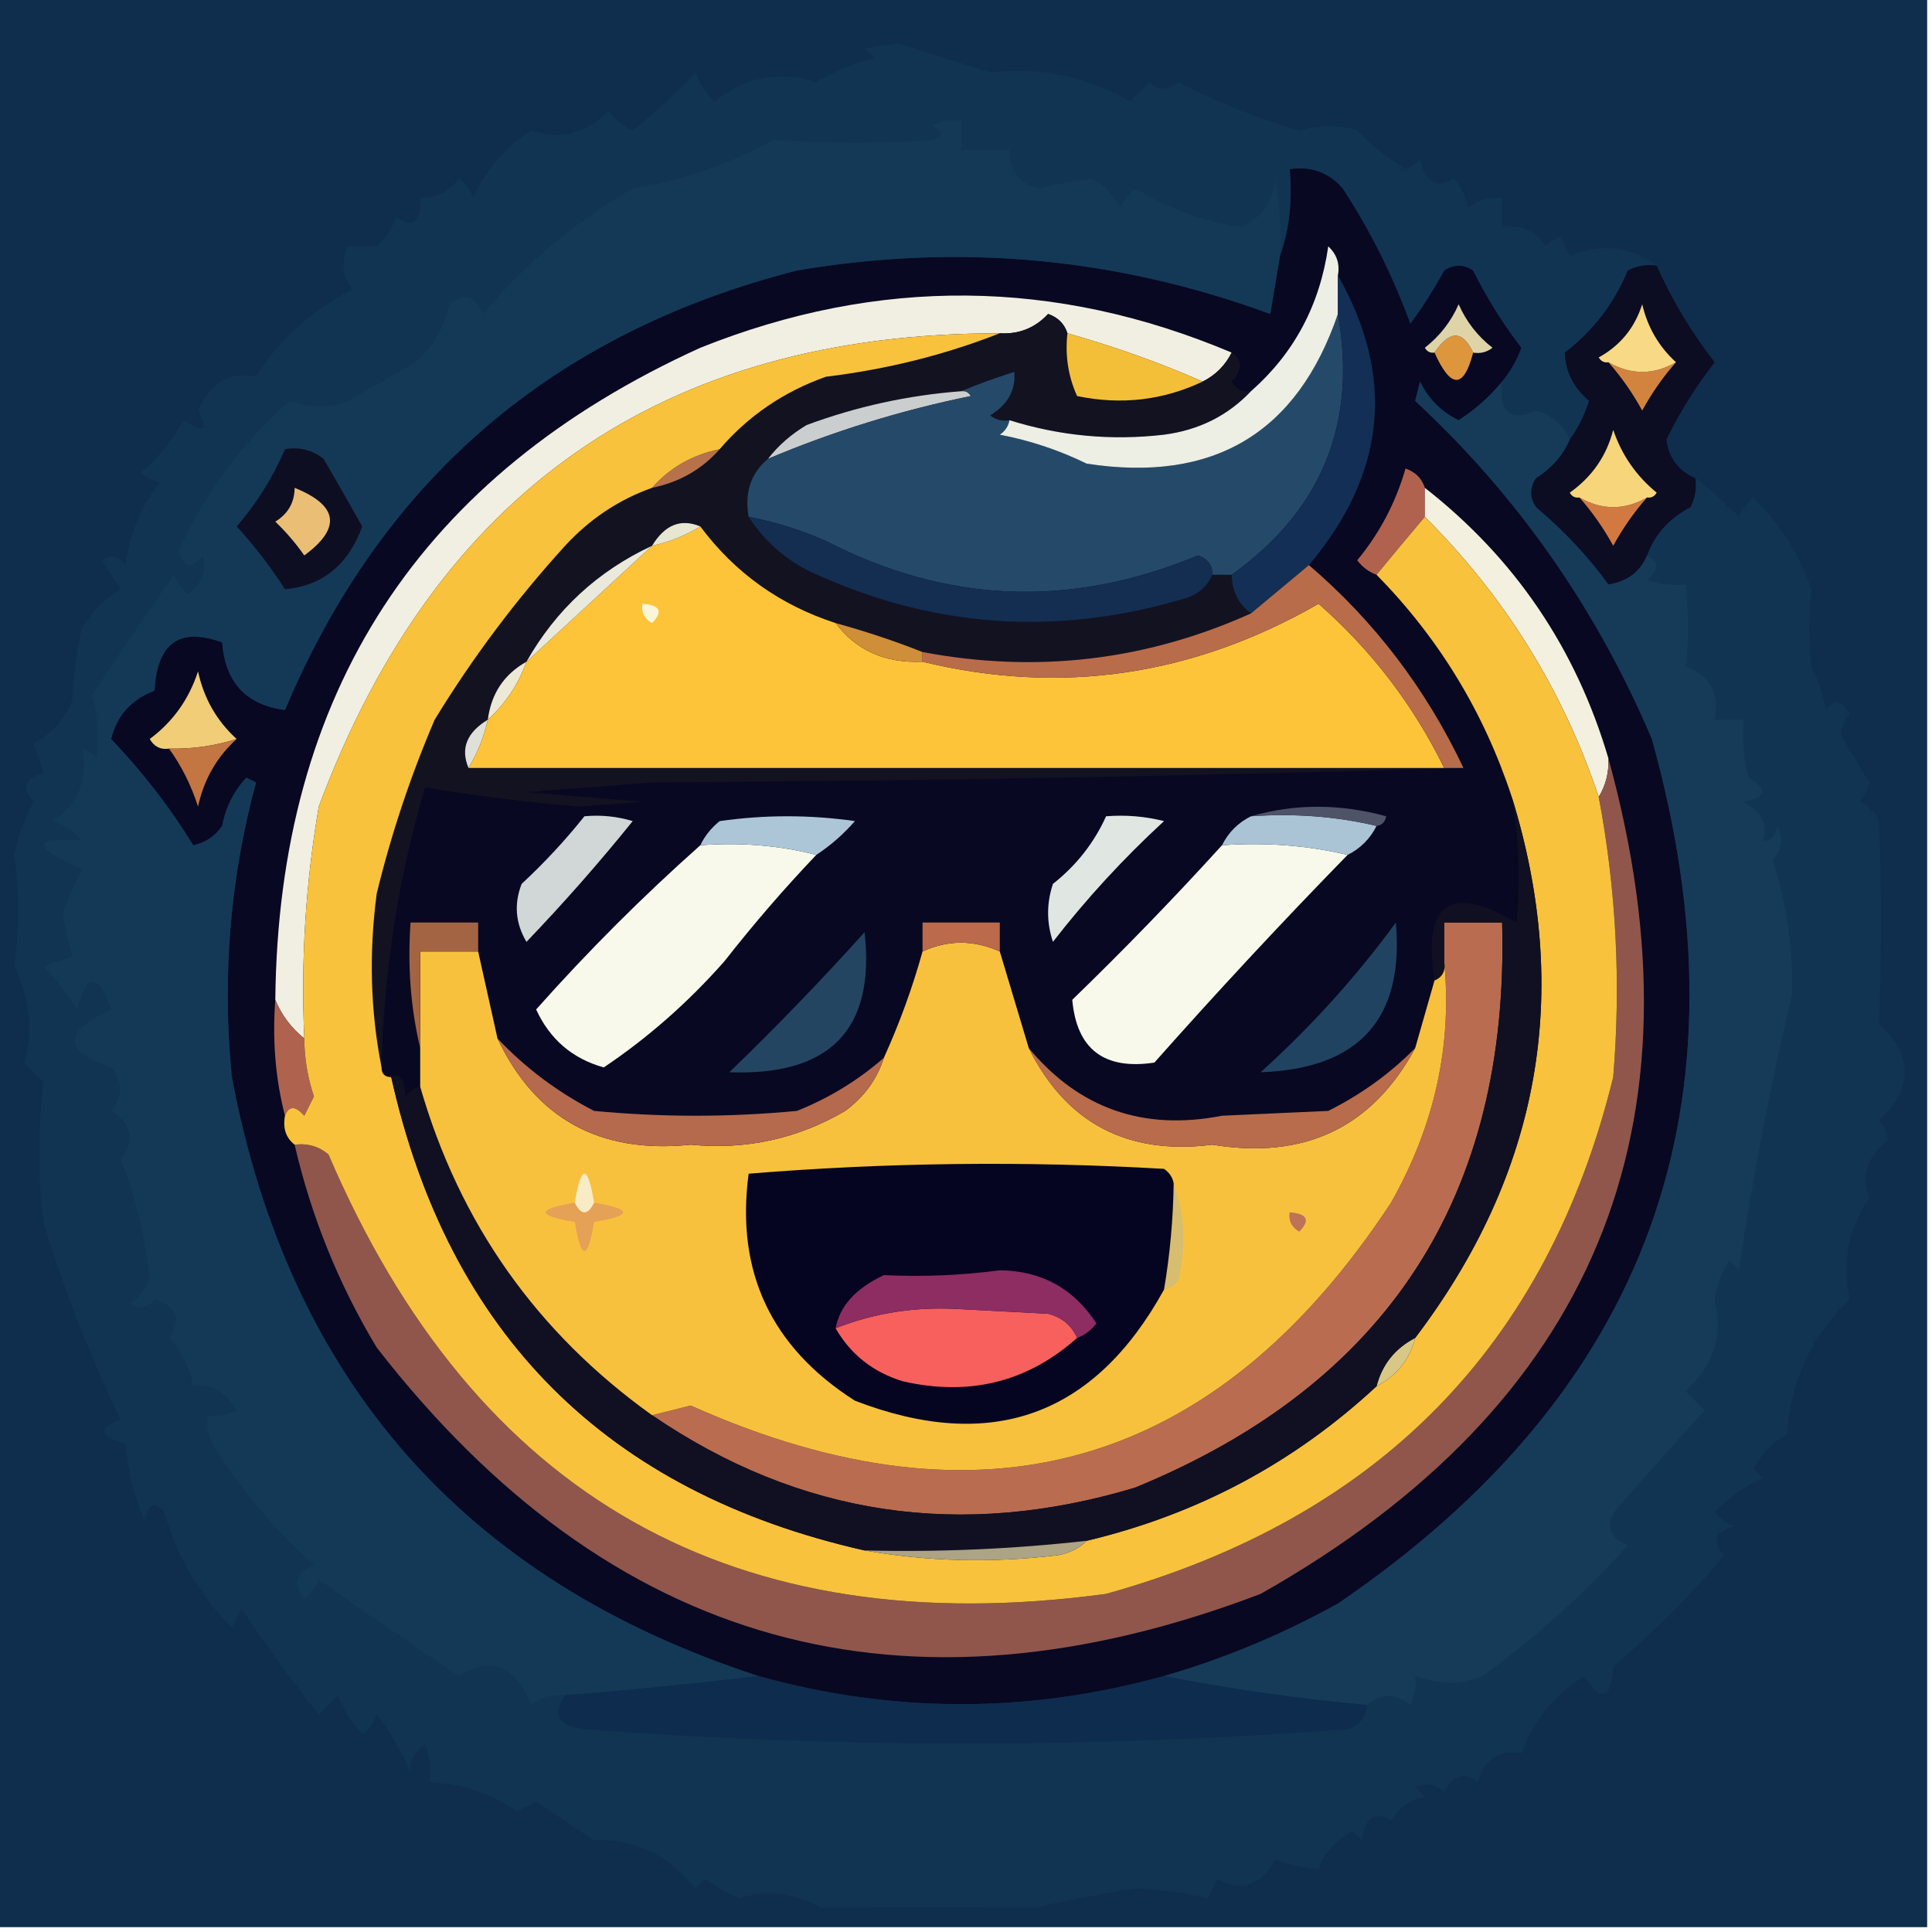 <?xml version="1.0" encoding="UTF-8"?>
<!DOCTYPE svg PUBLIC "-//W3C//DTD SVG 1.1//EN" "http://www.w3.org/Graphics/SVG/1.1/DTD/svg11.dtd">
<svg xmlns="http://www.w3.org/2000/svg" version="1.1" width="200px" height="200px" style="shape-rendering:geometricPrecision; text-rendering:geometricPrecision; image-rendering:optimizeQuality; fill-rule:evenodd; clip-rule:evenodd" xmlns:xlink="http://www.w3.org/1999/xlink">
<g><path style="opacity:1" fill="#0f2e4d" d="M -0.5,-0.5 C 66.167,-0.5 132.833,-0.5 199.5,-0.5C 199.5,66.167 199.5,132.833 199.5,199.5C 132.833,199.5 66.167,199.5 -0.5,199.5C -0.5,132.833 -0.5,66.167 -0.5,-0.5 Z"/></g>
<g><path style="opacity:1" fill="#080822" d="M 155.5,39.5 C 154.215,41.062 152.715,42.395 151,43.5C 149.233,42.66 147.899,41.327 147,39.5C 146.833,40.167 146.667,40.833 146.5,41.5C 157.101,51.336 165.268,63.003 171,76.5C 181.536,114.235 170.702,144.069 138.5,166C 132.743,169.193 126.743,171.693 120.5,173.5C 106.473,177.385 92.473,177.385 78.5,173.5C 48.09,163.59 29.923,142.924 24,111.5C 22.973,101.132 23.806,90.966 26.5,81C 26.167,80.833 25.833,80.667 25.5,80.5C 24.194,81.912 23.36,83.579 23,85.5C 22.261,86.574 21.261,87.241 20,87.5C 17.614,83.6 14.78,79.934 11.5,76.5C 12.1,74.064 13.6,72.398 16,71.5C 16.246,66.561 18.579,64.894 23,66.5C 23.31,70.641 25.477,72.975 29.5,73.5C 39.538,49.641 57.204,34.474 82.5,28C 99.238,25.153 115.571,26.653 131.5,32.5C 131.833,30.5 132.167,28.5 132.5,26.5C 133.477,23.713 133.81,20.713 133.5,17.5C 135.722,17.178 137.556,17.845 139,19.5C 141.861,23.888 144.194,28.555 146,33.5C 147.292,31.751 148.458,29.918 149.5,28C 150.5,27.333 151.5,27.333 152.5,28C 153.923,30.851 155.589,33.518 157.5,36C 157.022,37.303 156.355,38.469 155.5,39.5 Z"/></g>
<g><path style="opacity:1" fill="#f1efe1" d="M 127.5,36.5 C 126.833,37.833 125.833,38.833 124.5,39.5C 120.029,37.54 115.363,35.874 110.5,34.5C 110.189,33.522 109.522,32.855 108.5,32.5C 107.15,33.95 105.484,34.617 103.5,34.5C 68.668,34.495 45.168,50.828 33,83.5C 31.637,91.43 31.137,99.43 31.5,107.5C 30.143,106.41 29.143,105.076 28.5,103.5C 28.817,71.677 43.483,49.177 72.5,36C 90.922,28.631 109.255,28.798 127.5,36.5 Z"/></g>
<g><path style="opacity:1" fill="#131221" d="M 110.5,34.5 C 110.244,36.792 110.577,38.959 111.5,41C 116.061,41.945 120.394,41.445 124.5,39.5C 125.833,38.833 126.833,37.833 127.5,36.5C 128.653,37.313 128.653,38.313 127.5,39.5C 127.957,40.297 128.624,40.631 129.5,40.5C 127.11,43.028 124.11,44.528 120.5,45C 115.053,45.636 109.72,45.136 104.5,43.5C 103.761,43.631 103.094,43.464 102.5,43C 104.329,41.887 105.163,40.387 105,38.5C 103.052,39.109 101.218,39.776 99.5,40.5C 94.007,40.916 88.674,42.082 83.5,44C 81.907,44.949 80.574,46.115 79.5,47.5C 77.72,48.99 77.053,50.99 77.5,53.5C 79.004,55.836 81.004,57.669 83.5,59C 96.12,64.973 109.12,65.973 122.5,62C 123.942,61.623 124.942,60.79 125.5,59.5C 126.167,59.5 126.833,59.5 127.5,59.5C 127.527,61.199 128.194,62.533 129.5,63.5C 118.639,68.39 107.306,69.723 95.5,67.5C 92.632,66.36 89.632,65.36 86.5,64.5C 80.735,62.625 76.068,59.292 72.5,54.5C 70.49,53.651 68.823,54.318 67.5,56.5C 61.887,59.113 57.554,63.113 54.5,68.5C 52.178,69.802 50.845,71.802 50.5,74.5C 48.318,75.823 47.651,77.49 48.5,79.5C 82.167,79.5 115.833,79.5 149.5,79.5C 150.167,79.5 150.833,79.5 151.5,79.5C 123.67,80.332 95.67,80.832 67.5,81C 63.167,81.333 58.833,81.667 54.5,82C 58.5,82.333 62.5,82.667 66.5,83C 64.333,83.167 62.167,83.333 60,83.5C 54.39,83.026 49.056,82.359 44,81.5C 41.22,90.952 39.72,100.619 39.5,110.5C 38.347,104.681 38.181,98.681 39,92.5C 40.5,86.333 42.5,80.333 45,74.5C 48.931,68.07 53.431,62.069 58.5,56.5C 61.042,53.735 64.042,51.735 67.5,50.5C 70.331,49.921 72.664,48.588 74.5,46.5C 77.463,43.049 81.13,40.549 85.5,39C 91.813,38.236 97.813,36.736 103.5,34.5C 105.484,34.617 107.15,33.95 108.5,32.5C 109.522,32.855 110.189,33.522 110.5,34.5 Z"/></g>
<g><path style="opacity:1" fill="#cbcece" d="M 99.5,40.5 C 99.938,40.435 100.272,40.601 100.5,41C 93.269,42.478 86.269,44.644 79.5,47.5C 80.574,46.115 81.907,44.949 83.5,44C 88.674,42.082 94.007,40.916 99.5,40.5 Z"/></g>
<g><path style="opacity:1" fill="#254a69" d="M 138.5,32.5 C 140.506,43.817 136.839,52.817 127.5,59.5C 126.833,59.5 126.167,59.5 125.5,59.5C 125.53,58.503 125.03,57.836 124,57.5C 110.877,62.976 98.044,62.476 85.5,56C 82.898,54.86 80.231,54.027 77.5,53.5C 77.053,50.99 77.72,48.99 79.5,47.5C 86.269,44.644 93.269,42.478 100.5,41C 100.272,40.601 99.938,40.435 99.5,40.5C 101.218,39.776 103.052,39.109 105,38.5C 105.163,40.387 104.329,41.887 102.5,43C 103.094,43.464 103.761,43.631 104.5,43.5C 104.389,44.117 104.056,44.617 103.5,45C 106.637,45.601 109.637,46.601 112.5,48C 125.616,50.014 134.282,44.847 138.5,32.5 Z"/></g>
<g><path style="opacity:1" fill="#edeee4" d="M 138.5,28.5 C 138.5,29.833 138.5,31.167 138.5,32.5C 134.282,44.847 125.616,50.014 112.5,48C 109.637,46.601 106.637,45.601 103.5,45C 104.056,44.617 104.389,44.117 104.5,43.5C 109.72,45.136 115.053,45.636 120.5,45C 124.11,44.528 127.11,43.028 129.5,40.5C 133.968,36.57 136.634,31.57 137.5,25.5C 138.386,26.325 138.719,27.325 138.5,28.5 Z"/></g>
<g><path style="opacity:1" fill="#b7724c" d="M 74.5,46.5 C 72.664,48.588 70.331,49.921 67.5,50.5C 69.336,48.412 71.669,47.079 74.5,46.5 Z"/></g>
<g><path style="opacity:1" fill="#113453" d="M 171.5,27.5 C 170.448,27.351 169.448,27.517 168.5,28C 167.129,31.38 164.962,34.213 162,36.5C 162.027,38.417 162.861,40.084 164.5,41.5C 164.006,43.026 163.339,44.359 162.5,45.5C 161.895,43.974 160.729,42.974 159,42.5C 156.342,43.694 155.176,42.694 155.5,39.5C 156.355,38.469 157.022,37.303 157.5,36C 155.589,33.518 153.923,30.851 152.5,28C 151.5,27.333 150.5,27.333 149.5,28C 148.458,29.918 147.292,31.751 146,33.5C 144.194,28.555 141.861,23.888 139,19.5C 137.556,17.845 135.722,17.178 133.5,17.5C 133.81,20.713 133.477,23.713 132.5,26.5C 132.664,23.813 132.497,21.146 132,18.5C 131.803,20.861 130.636,22.528 128.5,23.5C 124.534,22.911 120.867,21.578 117.5,19.5C 116.808,20.025 116.308,20.692 116,21.5C 115.333,20.167 114.333,19.167 113,18.5C 111.201,18.721 109.368,19.054 107.5,19.5C 105.45,18.923 104.45,17.59 104.5,15.5C 102.833,15.5 101.167,15.5 99.5,15.5C 99.5,14.5 99.5,13.5 99.5,12.5C 98.448,12.351 97.448,12.517 96.5,13C 97.696,13.654 97.696,14.154 96.5,14.5C 91.092,14.852 85.592,14.852 80,14.5C 75.523,17 70.69,18.667 65.5,19.5C 59.545,22.96 54.379,27.293 50,32.5C 49.174,30.595 48.007,30.261 46.5,31.5C 45.977,33.933 44.81,35.933 43,37.5C 40.683,38.826 38.349,40.16 36,41.5C 34.235,42.239 32.235,42.239 30,41.5C 25.096,45.78 21.263,50.947 18.5,57C 19.01,58.826 19.844,58.993 21,57.5C 21.388,59.076 20.888,60.409 19.5,61.5C 18.808,60.975 18.308,60.308 18,59.5C 15.058,63.664 12.225,67.831 9.5,72C 10.119,73.835 10.286,76.001 10,78.5C 9.586,78.043 9.086,77.709 8.5,77.5C 9.138,80.647 8.138,83.147 5.5,85C 6.672,85.419 7.672,86.085 8.5,87C 3.222,86.621 3.222,87.621 8.5,90C 7.74,91.441 7.074,92.941 6.5,94.5C 6.723,95.967 7.056,97.467 7.5,99C 6.5,99.333 5.5,99.667 4.5,100C 5.787,101.41 6.954,102.91 8,104.5C 8.986,100.625 10.153,100.625 11.5,104.5C 6.463,106.797 6.463,108.797 11.5,110.5C 12.747,112.042 12.747,113.542 11.5,115C 13.669,116.328 14.002,117.994 12.5,120C 14.07,124.016 15.07,128.183 15.5,132.5C 15.023,133.478 14.357,134.311 13.5,135C 14.449,135.617 15.283,135.451 16,134.5C 18.336,135.292 18.836,136.625 17.5,138.5C 18.806,139.912 19.64,141.579 20,143.5C 21.757,143.133 23.257,143.966 24.5,146C 23.552,146.483 22.552,146.649 21.5,146.5C 21.351,147.552 21.517,148.552 22,149.5C 24.926,154.21 28.426,158.376 32.5,162C 30.595,162.826 30.261,163.993 31.5,165.5C 32.192,164.975 32.692,164.308 33,163.5C 37.818,166.927 42.651,170.261 47.5,173.5C 50.805,171.373 53.305,172.373 55,176.5C 56.011,175.663 57.178,175.33 58.5,175.5C 57.144,177.499 57.81,178.665 60.5,179C 86.833,180.985 113.166,180.985 139.5,179C 140.756,178.583 141.423,177.75 141.5,176.5C 143.01,175.272 144.51,175.272 146,176.5C 146.483,175.552 146.649,174.552 146.5,173.5C 149.045,174.427 151.378,174.427 153.5,173.5C 158.973,169.527 163.973,165.027 168.5,160C 166.233,158.919 166.066,157.419 168,155.5C 170.835,152.219 173.669,149.053 176.5,146C 175.833,145.333 175.167,144.667 174.5,144C 177.449,141.31 178.449,138.143 177.5,134.5C 177.719,133.062 178.219,131.729 179,130.5C 179.333,130.833 179.667,131.167 180,131.5C 181.447,121.853 183.281,112.353 185.5,103C 185.678,98.331 185.012,93.664 183.5,89C 184.517,87.951 184.684,86.784 184,85.5C 183.76,86.633 183.26,87.133 182.5,87C 183.061,85.434 182.394,84.101 180.5,83C 182.929,82.549 183.096,81.716 181,80.5C 180.505,78.527 180.338,76.527 180.5,74.5C 179.5,74.5 178.5,74.5 177.5,74.5C 178.035,71.761 177.035,69.928 174.5,69C 174.827,66.315 174.827,63.482 174.5,60.5C 173.127,60.657 171.793,60.49 170.5,60C 171.774,59.023 171.774,58.189 170.5,57.5C 171.3,55.318 172.8,53.651 175,52.5C 175.483,51.552 175.649,50.552 175.5,49.5C 177.032,50.677 178.532,52.011 180,53.5C 180.308,52.692 180.808,52.025 181.5,51.5C 184.265,54.237 186.265,57.404 187.5,61C 187.224,63.724 187.224,66.391 187.5,69C 188.227,70.399 188.727,71.899 189,73.5C 189.914,72.346 190.747,72.513 191.5,74C 190.978,74.561 190.645,75.228 190.5,76C 191.5,77.667 192.5,79.333 193.5,81C 193.355,81.772 193.022,82.439 192.5,83C 193.428,83.388 194.095,84.055 194.5,85C 194.8,92.066 194.8,99.066 194.5,106C 198.088,109.274 198.088,112.607 194.5,116C 195.022,116.561 195.355,117.228 195.5,118C 193.283,119.708 192.617,121.708 193.5,124C 191.303,127.274 190.636,130.774 191.5,134.5C 187.513,138.283 185.346,142.95 185,148.5C 183.668,149.162 182.502,150.328 181.5,152C 181.833,152.333 182.167,152.667 182.5,153C 180.602,153.9 178.936,155.066 177.5,156.5C 178.025,157.192 178.692,157.692 179.5,158C 177.519,158.605 177.185,159.605 178.5,161C 175.054,165.112 171.221,168.946 167,172.5C 166.779,175.943 165.779,176.276 164,173.5C 160.851,175.471 158.684,178.138 157.5,181.5C 155.089,181.137 153.589,182.137 153,184.5C 151.594,183.332 150.428,183.665 149.5,185.5C 148.549,184.674 147.549,184.508 146.5,185C 146.833,185.333 147.167,185.667 147.5,186C 145.939,186.318 144.772,187.151 144,188.5C 142.284,187.448 141.284,188.114 141,190.5C 140.667,190.167 140.333,189.833 140,189.5C 138.025,190.75 136.859,192.083 136.5,193.5C 135.037,193.368 133.537,193.035 132,192.5C 130.575,195.198 128.575,195.864 126,194.5C 125.667,195.167 125.333,195.833 125,196.5C 122.558,195.912 120.058,195.579 117.5,195.5C 113.936,196.047 110.436,196.714 107,197.5C 99.651,197.421 92.318,197.421 85,197.5C 82.247,195.929 79.414,195.596 76.5,196.5C 75.252,195.96 74.085,195.293 73,194.5C 72.667,194.833 72.333,195.167 72,195.5C 69.135,191.959 65.635,190.292 61.5,190.5C 59.5,189.167 57.5,187.833 55.5,186.5C 54.833,186.833 54.167,187.167 53.5,187.5C 50.766,185.629 47.766,184.629 44.5,184.5C 44.657,183.127 44.49,181.793 44,180.5C 42.796,181.471 42.296,182.471 42.5,183.5C 41.586,181.336 40.419,179.336 39,177.5C 38.692,178.308 38.192,178.975 37.5,179.5C 36.416,178.335 35.583,177.002 35,175.5C 34.333,176.167 33.667,176.833 33,177.5C 30.212,173.988 27.545,170.321 25,166.5C 24.667,167.167 24.333,167.833 24,168.5C 20.642,165.119 18.308,161.119 17,156.5C 15.984,155.366 15.317,155.699 15,157.5C 13.908,154.956 13.241,152.289 13,149.5C 10.266,148.638 10.099,147.805 12.5,147C 9.174,140.043 6.508,133.209 4.5,126.5C 3.919,121.877 3.919,117.044 4.5,112C 3.833,111.333 3.167,110.667 2.5,110C 3.462,106.939 3.129,103.606 1.5,100C 1.991,96.07 1.991,92.237 1.5,88.5C 1.875,86.541 2.541,84.707 3.5,83C 2.185,81.605 2.519,80.605 4.5,80C 4.167,79 3.833,78 3.5,77C 5.361,75.972 6.695,74.472 7.5,72.5C 7.581,70.084 7.915,67.584 8.5,65C 9.505,63.328 10.839,61.995 12.5,61C 11.833,60 11.167,59 10.5,58C 11.449,57.383 12.283,57.549 13,58.5C 13.396,55.304 14.562,52.47 16.5,50C 15.833,49.667 15.167,49.333 14.5,49C 16.348,47.482 17.848,45.649 19,43.5C 21.129,44.863 21.629,44.529 20.5,42.5C 21.828,39.584 23.828,38.417 26.5,39C 28.971,35.074 32.305,32.074 36.5,30C 35.446,28.612 35.28,27.112 36,25.5C 37,25.5 38,25.5 39,25.5C 39.915,24.672 40.581,23.672 41,22.5C 42.813,23.609 43.646,22.942 43.5,20.5C 45.143,20.52 46.476,19.853 47.5,18.5C 48.192,19.025 48.692,19.692 49,20.5C 50.306,17.543 52.306,15.209 55,13.5C 57.979,14.514 60.646,13.848 63,11.5C 63.689,12.357 64.522,13.023 65.5,13.5C 67.843,11.656 70.01,9.656 72,7.5C 72.419,8.672 73.085,9.672 74,10.5C 77.122,7.976 80.622,7.309 84.5,8.5C 86.385,7.391 88.385,6.557 90.5,6C 90.167,5.667 89.833,5.333 89.5,5C 90.667,4.833 91.833,4.667 93,4.5C 96.069,5.463 99.236,6.463 102.5,7.5C 107.56,6.897 112.394,7.897 117,10.5C 117.667,9.833 118.333,9.167 119,8.5C 119.85,9.424 120.85,9.424 122,8.5C 125.98,10.598 130.147,12.265 134.5,13.5C 136.739,12.922 138.739,12.922 140.5,13.5C 141.984,15.074 143.651,16.407 145.5,17.5C 146.086,17.291 146.586,16.957 147,16.5C 147.508,18.904 148.675,19.571 150.5,18.5C 151.251,19.376 151.751,20.376 152,21.5C 153.011,20.663 154.178,20.33 155.5,20.5C 155.5,21.5 155.5,22.5 155.5,23.5C 157.451,23.227 158.951,23.893 160,25.5C 160.414,25.043 160.914,24.709 161.5,24.5C 161.833,25.167 162.167,25.833 162.5,26.5C 165.764,25.158 168.764,25.492 171.5,27.5 Z"/></g>
<g><path style="opacity:1" fill="#de963c" d="M 152.5,36.5 C 151.525,40.265 150.192,40.265 148.5,36.5C 150.073,34.164 151.406,34.164 152.5,36.5 Z"/></g>
<g><path style="opacity:1" fill="#f4bf38" d="M 110.5,34.5 C 115.363,35.874 120.029,37.54 124.5,39.5C 120.394,41.445 116.061,41.945 111.5,41C 110.577,38.959 110.244,36.792 110.5,34.5 Z"/></g>
<g><path style="opacity:1" fill="#dfd4a8" d="M 152.5,36.5 C 151.406,34.164 150.073,34.164 148.5,36.5C 148.062,36.565 147.728,36.399 147.5,36C 149.049,34.786 150.215,33.286 151,31.5C 151.785,33.286 152.951,34.786 154.5,36C 153.906,36.464 153.239,36.631 152.5,36.5 Z"/></g>
<g><path style="opacity:1" fill="#132f55" d="M 138.5,28.5 C 144.481,39.036 143.481,49.036 135.5,58.5C 133.5,60.167 131.5,61.833 129.5,63.5C 128.194,62.533 127.527,61.199 127.5,59.5C 136.839,52.817 140.506,43.817 138.5,32.5C 138.5,31.167 138.5,29.833 138.5,28.5 Z"/></g>
<g><path style="opacity:1" fill="#b0624e" d="M 147.5,50.5 C 147.5,51.5 147.5,52.5 147.5,53.5C 145.844,55.46 144.177,57.46 142.5,59.5C 141.711,59.217 141.044,58.717 140.5,58C 142.821,55.192 144.488,52.025 145.5,48.5C 146.522,48.855 147.189,49.522 147.5,50.5 Z"/></g>
<g><path style="opacity:1" fill="#0c0c23" d="M 171.5,27.5 C 173.112,31.102 175.112,34.435 177.5,37.5C 175.575,39.977 173.909,42.643 172.5,45.5C 172.754,47.417 173.754,48.751 175.5,49.5C 175.649,50.552 175.483,51.552 175,52.5C 172.8,53.651 171.3,55.318 170.5,57.5C 169.777,59.213 168.443,60.213 166.5,60.5C 164.38,57.594 161.88,54.928 159,52.5C 158.333,51.5 158.333,50.5 159,49.5C 160.627,48.468 161.793,47.134 162.5,45.5C 163.339,44.359 164.006,43.026 164.5,41.5C 162.861,40.084 162.027,38.417 162,36.5C 164.962,34.213 167.129,31.38 168.5,28C 169.448,27.517 170.448,27.351 171.5,27.5 Z"/></g>
<g><path style="opacity:1" fill="#d27942" d="M 163.5,51.5 C 165.833,52.833 168.167,52.833 170.5,51.5C 169.164,53.01 167.997,54.677 167,56.5C 166.003,54.677 164.836,53.01 163.5,51.5 Z"/></g>
<g><path style="opacity:1" fill="#f7d57b" d="M 170.5,51.5 C 168.167,52.833 165.833,52.833 163.5,51.5C 163.062,51.565 162.728,51.399 162.5,51C 164.81,49.363 166.31,47.196 167,44.5C 167.883,47.102 169.383,49.269 171.5,51C 171.272,51.399 170.938,51.565 170.5,51.5 Z"/></g>
<g><path style="opacity:1" fill="#d2843e" d="M 166.5,37.5 C 168.833,38.833 171.167,38.833 173.5,37.5C 172.164,39.01 170.997,40.677 170,42.5C 169.003,40.677 167.836,39.01 166.5,37.5 Z"/></g>
<g><path style="opacity:1" fill="#f8d985" d="M 173.5,37.5 C 171.167,38.833 168.833,38.833 166.5,37.5C 166.062,37.565 165.728,37.399 165.5,37C 167.726,35.773 169.226,33.939 170,31.5C 170.564,33.887 171.73,35.887 173.5,37.5 Z"/></g>
<g><path style="opacity:1" fill="#143957" d="M 132.5,26.5 C 132.167,28.5 131.833,30.5 131.5,32.5C 115.571,26.653 99.238,25.153 82.5,28C 57.204,34.474 39.538,49.641 29.5,73.5C 25.477,72.975 23.31,70.641 23,66.5C 18.579,64.894 16.246,66.561 16,71.5C 13.6,72.398 12.1,74.064 11.5,76.5C 14.78,79.934 17.614,83.6 20,87.5C 21.261,87.241 22.261,86.574 23,85.5C 23.36,83.579 24.194,81.912 25.5,80.5C 25.833,80.667 26.167,80.833 26.5,81C 23.806,90.966 22.973,101.132 24,111.5C 29.923,142.924 48.09,163.59 78.5,173.5C 71.981,174.281 65.314,174.948 58.5,175.5C 57.178,175.33 56.011,175.663 55,176.5C 53.305,172.373 50.805,171.373 47.5,173.5C 42.651,170.261 37.818,166.927 33,163.5C 32.692,164.308 32.192,164.975 31.5,165.5C 30.261,163.993 30.595,162.826 32.5,162C 28.426,158.376 24.926,154.21 22,149.5C 21.517,148.552 21.351,147.552 21.5,146.5C 22.552,146.649 23.552,146.483 24.5,146C 23.257,143.966 21.757,143.133 20,143.5C 19.64,141.579 18.806,139.912 17.5,138.5C 18.836,136.625 18.336,135.292 16,134.5C 15.283,135.451 14.449,135.617 13.5,135C 14.357,134.311 15.023,133.478 15.5,132.5C 15.07,128.183 14.07,124.016 12.5,120C 14.002,117.994 13.669,116.328 11.5,115C 12.747,113.542 12.747,112.042 11.5,110.5C 6.463,108.797 6.463,106.797 11.5,104.5C 10.153,100.625 8.986,100.625 8,104.5C 6.954,102.91 5.787,101.41 4.5,100C 5.5,99.667 6.5,99.333 7.5,99C 7.056,97.467 6.723,95.967 6.5,94.5C 7.074,92.941 7.74,91.441 8.5,90C 3.222,87.621 3.222,86.621 8.5,87C 7.672,86.085 6.672,85.419 5.5,85C 8.138,83.147 9.138,80.647 8.5,77.5C 9.086,77.709 9.586,78.043 10,78.5C 10.286,76.001 10.119,73.835 9.5,72C 12.225,67.831 15.058,63.664 18,59.5C 18.308,60.308 18.808,60.975 19.5,61.5C 20.888,60.409 21.388,59.076 21,57.5C 19.844,58.993 19.01,58.826 18.5,57C 21.263,50.947 25.096,45.78 30,41.5C 32.235,42.239 34.235,42.239 36,41.5C 38.349,40.16 40.683,38.826 43,37.5C 44.81,35.933 45.977,33.933 46.5,31.5C 48.007,30.261 49.174,30.595 50,32.5C 54.379,27.293 59.545,22.96 65.5,19.5C 70.69,18.667 75.523,17 80,14.5C 85.592,14.852 91.092,14.852 96.5,14.5C 97.696,14.154 97.696,13.654 96.5,13C 97.448,12.517 98.448,12.351 99.5,12.5C 99.5,13.5 99.5,14.5 99.5,15.5C 101.167,15.5 102.833,15.5 104.5,15.5C 104.45,17.59 105.45,18.923 107.5,19.5C 109.368,19.054 111.201,18.721 113,18.5C 114.333,19.167 115.333,20.167 116,21.5C 116.308,20.692 116.808,20.025 117.5,19.5C 120.867,21.578 124.534,22.911 128.5,23.5C 130.636,22.528 131.803,20.861 132,18.5C 132.497,21.146 132.664,23.813 132.5,26.5 Z"/></g>
<g><path style="opacity:1" fill="#0e0e23" d="M 29.5,46.5 C 30.978,46.238 32.311,46.571 33.5,47.5C 34.871,49.857 36.205,52.19 37.5,54.5C 36.048,58.478 33.382,60.644 29.5,61C 28.025,58.691 26.358,56.524 24.5,54.5C 26.589,52.082 28.256,49.415 29.5,46.5 Z"/></g>
<g><path style="opacity:1" fill="#eabf75" d="M 30.5,50.5 C 35.024,52.327 35.357,54.66 31.5,57.5C 30.618,56.24 29.618,55.074 28.5,54C 29.823,53.184 30.489,52.017 30.5,50.5 Z"/></g>
<g><path style="opacity:1" fill="#153b59" d="M 155.5,39.5 C 155.176,42.694 156.342,43.694 159,42.5C 160.729,42.974 161.895,43.974 162.5,45.5C 161.793,47.134 160.627,48.468 159,49.5C 158.333,50.5 158.333,51.5 159,52.5C 161.88,54.928 164.38,57.594 166.5,60.5C 168.443,60.213 169.777,59.213 170.5,57.5C 171.774,58.189 171.774,59.023 170.5,60C 171.793,60.49 173.127,60.657 174.5,60.5C 174.827,63.482 174.827,66.315 174.5,69C 177.035,69.928 178.035,71.761 177.5,74.5C 178.5,74.5 179.5,74.5 180.5,74.5C 180.338,76.527 180.505,78.527 181,80.5C 183.096,81.716 182.929,82.549 180.5,83C 182.394,84.101 183.061,85.434 182.5,87C 183.26,87.133 183.76,86.633 184,85.5C 184.684,86.784 184.517,87.951 183.5,89C 185.012,93.664 185.678,98.331 185.5,103C 183.281,112.353 181.447,121.853 180,131.5C 179.667,131.167 179.333,130.833 179,130.5C 178.219,131.729 177.719,133.062 177.5,134.5C 178.449,138.143 177.449,141.31 174.5,144C 175.167,144.667 175.833,145.333 176.5,146C 173.669,149.053 170.835,152.219 168,155.5C 166.066,157.419 166.233,158.919 168.5,160C 163.973,165.027 158.973,169.527 153.5,173.5C 151.378,174.427 149.045,174.427 146.5,173.5C 146.649,174.552 146.483,175.552 146,176.5C 144.51,175.272 143.01,175.272 141.5,176.5C 134.359,175.854 127.359,174.854 120.5,173.5C 126.743,171.693 132.743,169.193 138.5,166C 170.702,144.069 181.536,114.235 171,76.5C 165.268,63.003 157.101,51.336 146.5,41.5C 146.667,40.833 146.833,40.167 147,39.5C 147.899,41.327 149.233,42.66 151,43.5C 152.715,42.395 154.215,41.062 155.5,39.5 Z"/></g>
<g><path style="opacity:1" fill="#f3f0df" d="M 147.5,50.5 C 156.811,57.781 163.144,67.115 166.5,78.5C 166.567,79.959 166.234,81.292 165.5,82.5C 161.799,71.436 155.799,61.77 147.5,53.5C 147.5,52.5 147.5,51.5 147.5,50.5 Z"/></g>
<g><path style="opacity:1" fill="#f0cd76" d="M 24.5,76.5 C 22.236,77.219 19.903,77.552 17.5,77.5C 16.624,77.631 15.957,77.297 15.5,76.5C 17.893,74.723 19.56,72.39 20.5,69.5C 21.105,72.297 22.438,74.63 24.5,76.5 Z"/></g>
<g><path style="opacity:1" fill="#c37542" d="M 24.5,76.5 C 22.438,78.37 21.105,80.703 20.5,83.5C 19.794,81.296 18.794,79.296 17.5,77.5C 19.903,77.552 22.236,77.219 24.5,76.5 Z"/></g>
<g><path style="opacity:1" fill="#af634e" d="M 28.5,103.5 C 29.143,105.076 30.143,106.41 31.5,107.5C 31.511,109.547 31.844,111.547 32.5,113.5C 32.167,114.167 31.833,114.833 31.5,115.5C 30.571,114.45 29.905,114.45 29.5,115.5C 28.517,111.702 28.183,107.702 28.5,103.5 Z"/></g>
<g><path style="opacity:1" fill="#90564b" d="M 166.5,78.5 C 177.007,116.658 165.007,145.491 130.5,165C 93.606,179.031 63.106,170.531 39,139.5C 35.059,132.951 32.226,125.951 30.5,118.5C 31.822,118.33 32.989,118.663 34,119.5C 49.205,155.024 76.038,170.191 114.5,165C 142.693,157.145 160.193,139.312 167,111.5C 167.811,101.744 167.311,92.077 165.5,82.5C 166.234,81.292 166.567,79.959 166.5,78.5 Z"/></g>
<g><path style="opacity:1" fill="#f8c23d" d="M 103.5,34.5 C 97.813,36.736 91.813,38.236 85.5,39C 81.13,40.549 77.463,43.049 74.5,46.5C 71.669,47.079 69.336,48.412 67.5,50.5C 64.042,51.735 61.042,53.735 58.5,56.5C 53.431,62.069 48.931,68.07 45,74.5C 42.5,80.333 40.5,86.333 39,92.5C 38.181,98.681 38.347,104.681 39.5,110.5C 39.5,111.167 39.833,111.5 40.5,111.5C 46.462,138.129 62.795,154.462 89.5,160.5C 95.987,161.654 102.654,161.821 109.5,161C 110.737,160.768 111.737,160.268 112.5,159.5C 123.951,156.776 133.951,151.442 142.5,143.5C 144.587,142.415 145.92,140.749 146.5,138.5C 159.433,121.457 162.766,102.791 156.5,82.5C 153.615,73.728 148.949,66.061 142.5,59.5C 144.177,57.46 145.844,55.46 147.5,53.5C 155.799,61.77 161.799,71.436 165.5,82.5C 167.311,92.077 167.811,101.744 167,111.5C 160.193,139.312 142.693,157.145 114.5,165C 76.038,170.191 49.205,155.024 34,119.5C 32.989,118.663 31.822,118.33 30.5,118.5C 29.596,117.791 29.263,116.791 29.5,115.5C 29.905,114.45 30.571,114.45 31.5,115.5C 31.833,114.833 32.167,114.167 32.5,113.5C 31.844,111.547 31.511,109.547 31.5,107.5C 31.137,99.43 31.637,91.43 33,83.5C 45.168,50.828 68.668,34.495 103.5,34.5 Z"/></g>
<g><path style="opacity:1" fill="#ba6c50" d="M 67.5,146.5 C 68.817,146.179 70.151,145.846 71.5,145.5C 101.732,159.03 125.899,152.03 144,124.5C 148.515,116.527 150.348,108.194 149.5,99.5C 149.5,98.167 149.5,96.833 149.5,95.5C 151.5,95.5 153.5,95.5 155.5,95.5C 156.276,123.792 143.609,143.292 117.5,154C 99.454,159.425 82.787,156.925 67.5,146.5 Z"/></g>
<g><path style="opacity:1" fill="#d8c888" d="M 146.5,138.5 C 145.92,140.749 144.587,142.415 142.5,143.5C 143.08,141.251 144.413,139.585 146.5,138.5 Z"/></g>
<g><path style="opacity:1" fill="#111022" d="M 156.5,82.5 C 162.766,102.791 159.433,121.457 146.5,138.5C 144.413,139.585 143.08,141.251 142.5,143.5C 133.951,151.442 123.951,156.776 112.5,159.5C 104.868,160.358 97.201,160.691 89.5,160.5C 62.795,154.462 46.462,138.129 40.5,111.5C 41.341,110.991 41.841,111.657 42,113.5C 42.383,112.944 42.883,112.611 43.5,112.5C 47.557,126.612 55.557,137.945 67.5,146.5C 82.787,156.925 99.454,159.425 117.5,154C 143.609,143.292 156.276,123.792 155.5,95.5C 153.5,95.5 151.5,95.5 149.5,95.5C 149.5,96.833 149.5,98.167 149.5,99.5C 149.672,100.492 149.338,101.158 148.5,101.5C 147.265,93.476 150.098,91.476 157,95.5C 157.415,91.152 157.249,86.819 156.5,82.5 Z"/></g>
<g><path style="opacity:1" fill="#f8c13d" d="M 103.5,98.5 C 104.492,101.823 105.492,105.156 106.5,108.5C 110.38,116.275 116.713,119.609 125.5,118.5C 135.045,120.062 142.045,116.729 146.5,108.5C 147.167,106.167 147.833,103.833 148.5,101.5C 149.338,101.158 149.672,100.492 149.5,99.5C 150.348,108.194 148.515,116.527 144,124.5C 125.899,152.03 101.732,159.03 71.5,145.5C 70.151,145.846 68.817,146.179 67.5,146.5C 55.557,137.945 47.557,126.612 43.5,112.5C 43.5,111.167 43.5,109.833 43.5,108.5C 43.5,105.167 43.5,101.833 43.5,98.5C 45.5,98.5 47.5,98.5 49.5,98.5C 50.167,101.5 50.833,104.5 51.5,107.5C 55.436,115.807 62.103,119.474 71.5,118.5C 77.23,119.055 82.564,117.888 87.5,115C 89.464,113.549 90.797,111.716 91.5,109.5C 93.121,105.927 94.454,102.261 95.5,98.5C 98.129,97.286 100.796,97.286 103.5,98.5 Z"/></g>
<g><path style="opacity:1" fill="#d6bd70" d="M 121.5,122.5 C 122.641,125.64 122.808,128.973 122,132.5C 121.617,133.056 121.117,133.389 120.5,133.5C 121.114,129.865 121.448,126.198 121.5,122.5 Z"/></g>
<g><path style="opacity:1" fill="#bd7354" d="M 133.5,125.5 C 135.337,125.639 135.67,126.306 134.5,127.5C 133.702,127.043 133.369,126.376 133.5,125.5 Z"/></g>
<g><path style="opacity:1" fill="#e5a155" d="M 59.5,124.5 C 60.167,125.833 60.833,125.833 61.5,124.5C 65.5,125.167 65.5,125.833 61.5,126.5C 60.833,130.5 60.167,130.5 59.5,126.5C 55.5,125.833 55.5,125.167 59.5,124.5 Z"/></g>
<g><path style="opacity:1" fill="#faebc7" d="M 61.5,124.5 C 60.833,125.833 60.167,125.833 59.5,124.5C 60.167,120.5 60.833,120.5 61.5,124.5 Z"/></g>
<g><path style="opacity:1" fill="#060521" d="M 121.5,122.5 C 121.448,126.198 121.114,129.865 120.5,133.5C 113.278,146.601 102.611,150.434 88.5,145C 79.808,139.452 76.141,131.619 77.5,121.5C 91.822,120.334 106.155,120.167 120.5,121C 121.056,121.383 121.389,121.883 121.5,122.5 Z"/></g>
<g><path style="opacity:1" fill="#f8605e" d="M 111.5,138.5 C 106.394,143.06 100.394,144.56 93.5,143C 90.405,142.065 88.071,140.231 86.5,137.5C 90.447,135.942 94.614,135.276 99,135.5C 102.167,135.667 105.333,135.833 108.5,136C 109.942,136.377 110.942,137.21 111.5,138.5 Z"/></g>
<g><path style="opacity:1" fill="#8d2d62" d="M 111.5,138.5 C 110.942,137.21 109.942,136.377 108.5,136C 105.333,135.833 102.167,135.667 99,135.5C 94.614,135.276 90.447,135.942 86.5,137.5C 86.931,135.193 88.598,133.36 91.5,132C 95.546,132.193 99.546,132.027 103.5,131.5C 107.818,131.55 111.152,133.383 113.5,137C 112.956,137.717 112.289,138.217 111.5,138.5 Z"/></g>
<g><path style="opacity:1" fill="#b86c4b" d="M 106.5,108.5 C 111.706,114.76 118.372,117.093 126.5,115.5C 130.167,115.333 133.833,115.167 137.5,115C 140.883,113.314 143.883,111.147 146.5,108.5C 142.045,116.729 135.045,120.062 125.5,118.5C 116.713,119.609 110.38,116.275 106.5,108.5 Z"/></g>
<g><path style="opacity:1" fill="#b5694d" d="M 51.5,107.5 C 54.39,110.553 57.724,113.053 61.5,115C 68.5,115.667 75.5,115.667 82.5,115C 85.829,113.671 88.829,111.837 91.5,109.5C 90.797,111.716 89.464,113.549 87.5,115C 82.564,117.888 77.23,119.055 71.5,118.5C 62.103,119.474 55.436,115.807 51.5,107.5 Z"/></g>
<g><path style="opacity:1" fill="#244562" d="M 89.5,96.5 C 90.624,106.548 85.957,111.382 75.5,111C 80.37,106.298 85.037,101.465 89.5,96.5 Z"/></g>
<g><path style="opacity:1" fill="#214362" d="M 144.5,95.5 C 145.37,105.47 140.703,110.637 130.5,111C 135.744,106.261 140.41,101.095 144.5,95.5 Z"/></g>
<g><path style="opacity:1" fill="#a36443" d="M 49.5,98.5 C 47.5,98.5 45.5,98.5 43.5,98.5C 43.5,101.833 43.5,105.167 43.5,108.5C 42.515,104.366 42.182,100.032 42.5,95.5C 44.833,95.5 47.167,95.5 49.5,95.5C 49.5,96.5 49.5,97.5 49.5,98.5 Z"/></g>
<g><path style="opacity:1" fill="#bb6a4c" d="M 103.5,98.5 C 100.796,97.286 98.129,97.286 95.5,98.5C 95.5,97.5 95.5,96.5 95.5,95.5C 98.167,95.5 100.833,95.5 103.5,95.5C 103.5,96.5 103.5,97.5 103.5,98.5 Z"/></g>
<g><path style="opacity:1" fill="#f8f9ea" d="M 126.5,87.5 C 131.032,87.182 135.366,87.515 139.5,88.5C 132.672,95.496 126.005,102.663 119.5,110C 114.294,110.783 111.46,108.616 111,103.5C 116.397,98.271 121.564,92.938 126.5,87.5 Z"/></g>
<g><path style="opacity:1" fill="#e0e6e2" d="M 114.5,84.5 C 116.527,84.338 118.527,84.504 120.5,85C 116.298,88.867 112.465,93.033 109,97.5C 108.333,95.5 108.333,93.5 109,91.5C 111.43,89.578 113.263,87.245 114.5,84.5 Z"/></g>
<g><path style="opacity:1" fill="#f8f9ea" d="M 72.5,87.5 C 76.702,87.183 80.702,87.517 84.5,88.5C 81.169,91.999 78.002,95.666 75,99.5C 71.251,103.756 67.084,107.422 62.5,110.5C 59.261,109.596 56.927,107.596 55.5,104.5C 60.854,98.479 66.521,92.812 72.5,87.5 Z"/></g>
<g><path style="opacity:1" fill="#d1d7d6" d="M 60.5,84.5 C 62.199,84.34 63.866,84.507 65.5,85C 62.019,89.315 58.353,93.482 54.5,97.5C 53.359,95.579 53.192,93.579 54,91.5C 56.372,89.297 58.539,86.963 60.5,84.5 Z"/></g>
<g><path style="opacity:1" fill="#aac4d6" d="M 129.5,84.5 C 134.032,84.182 138.366,84.515 142.5,85.5C 141.833,86.833 140.833,87.833 139.5,88.5C 135.366,87.515 131.032,87.182 126.5,87.5C 127.167,86.167 128.167,85.167 129.5,84.5 Z"/></g>
<g><path style="opacity:1" fill="#adc6d7" d="M 84.5,88.5 C 80.702,87.517 76.702,87.183 72.5,87.5C 72.953,86.542 73.62,85.708 74.5,85C 79.167,84.333 83.833,84.333 88.5,85C 87.295,86.376 85.962,87.542 84.5,88.5 Z"/></g>
<g><path style="opacity:1" fill="#4f5368" d="M 129.5,84.5 C 134.015,83.188 138.682,83.188 143.5,84.5C 143.376,85.107 143.043,85.44 142.5,85.5C 138.366,84.515 134.032,84.182 129.5,84.5 Z"/></g>
<g><path style="opacity:1" fill="#dfe0d7" d="M 50.5,74.5 C 50.108,76.284 49.441,77.951 48.5,79.5C 47.651,77.49 48.318,75.823 50.5,74.5 Z"/></g>
<g><path style="opacity:1" fill="#ece9d6" d="M 54.5,68.5 C 53.66,70.853 52.326,72.853 50.5,74.5C 50.845,71.802 52.178,69.802 54.5,68.5 Z"/></g>
<g><path style="opacity:1" fill="#fdc439" d="M 72.5,54.5 C 76.068,59.292 80.735,62.625 86.5,64.5C 88.64,67.341 91.64,68.674 95.5,68.5C 109.809,71.979 123.476,69.979 136.5,62.5C 141.976,67.308 146.31,72.974 149.5,79.5C 115.833,79.5 82.167,79.5 48.5,79.5C 49.441,77.951 50.108,76.284 50.5,74.5C 52.326,72.853 53.66,70.853 54.5,68.5C 58.859,64.472 63.193,60.472 67.5,56.5C 69.284,56.108 70.951,55.441 72.5,54.5 Z"/></g>
<g><path style="opacity:1" fill="#cf8e38" d="M 86.5,64.5 C 89.632,65.36 92.632,66.36 95.5,67.5C 95.5,67.833 95.5,68.167 95.5,68.5C 91.64,68.674 88.64,67.341 86.5,64.5 Z"/></g>
<g><path style="opacity:1" fill="#eaeadc" d="M 67.5,56.5 C 63.193,60.472 58.859,64.472 54.5,68.5C 57.554,63.113 61.887,59.113 67.5,56.5 Z"/></g>
<g><path style="opacity:1" fill="#faf6d8" d="M 66.5,62.5 C 68.337,62.639 68.67,63.306 67.5,64.5C 66.703,64.043 66.369,63.376 66.5,62.5 Z"/></g>
<g><path style="opacity:1" fill="#b96c4a" d="M 135.5,58.5 C 142.274,64.29 147.607,71.29 151.5,79.5C 150.833,79.5 150.167,79.5 149.5,79.5C 146.31,72.974 141.976,67.308 136.5,62.5C 123.476,69.979 109.809,71.979 95.5,68.5C 95.5,68.167 95.5,67.833 95.5,67.5C 107.306,69.723 118.639,68.39 129.5,63.5C 131.5,61.833 133.5,60.167 135.5,58.5 Z"/></g>
<g><path style="opacity:1" fill="#132e51" d="M 77.5,53.5 C 80.231,54.027 82.898,54.86 85.5,56C 98.044,62.476 110.877,62.976 124,57.5C 125.03,57.836 125.53,58.503 125.5,59.5C 124.942,60.79 123.942,61.623 122.5,62C 109.12,65.973 96.12,64.973 83.5,59C 81.004,57.669 79.004,55.836 77.5,53.5 Z"/></g>
<g><path style="opacity:1" fill="#e7e6d3" d="M 72.5,54.5 C 70.951,55.441 69.284,56.108 67.5,56.5C 68.823,54.318 70.49,53.651 72.5,54.5 Z"/></g>
<g><path style="opacity:1" fill="#ada385" d="M 112.5,159.5 C 111.737,160.268 110.737,160.768 109.5,161C 102.654,161.821 95.987,161.654 89.5,160.5C 97.201,160.691 104.868,160.358 112.5,159.5 Z"/></g>
<g><path style="opacity:1" fill="#0e2c4e" d="M 78.5,173.5 C 92.473,177.385 106.473,177.385 120.5,173.5C 127.359,174.854 134.359,175.854 141.5,176.5C 141.423,177.75 140.756,178.583 139.5,179C 113.166,180.985 86.833,180.985 60.5,179C 57.81,178.665 57.144,177.499 58.5,175.5C 65.314,174.948 71.981,174.281 78.5,173.5 Z"/></g>
</svg>

